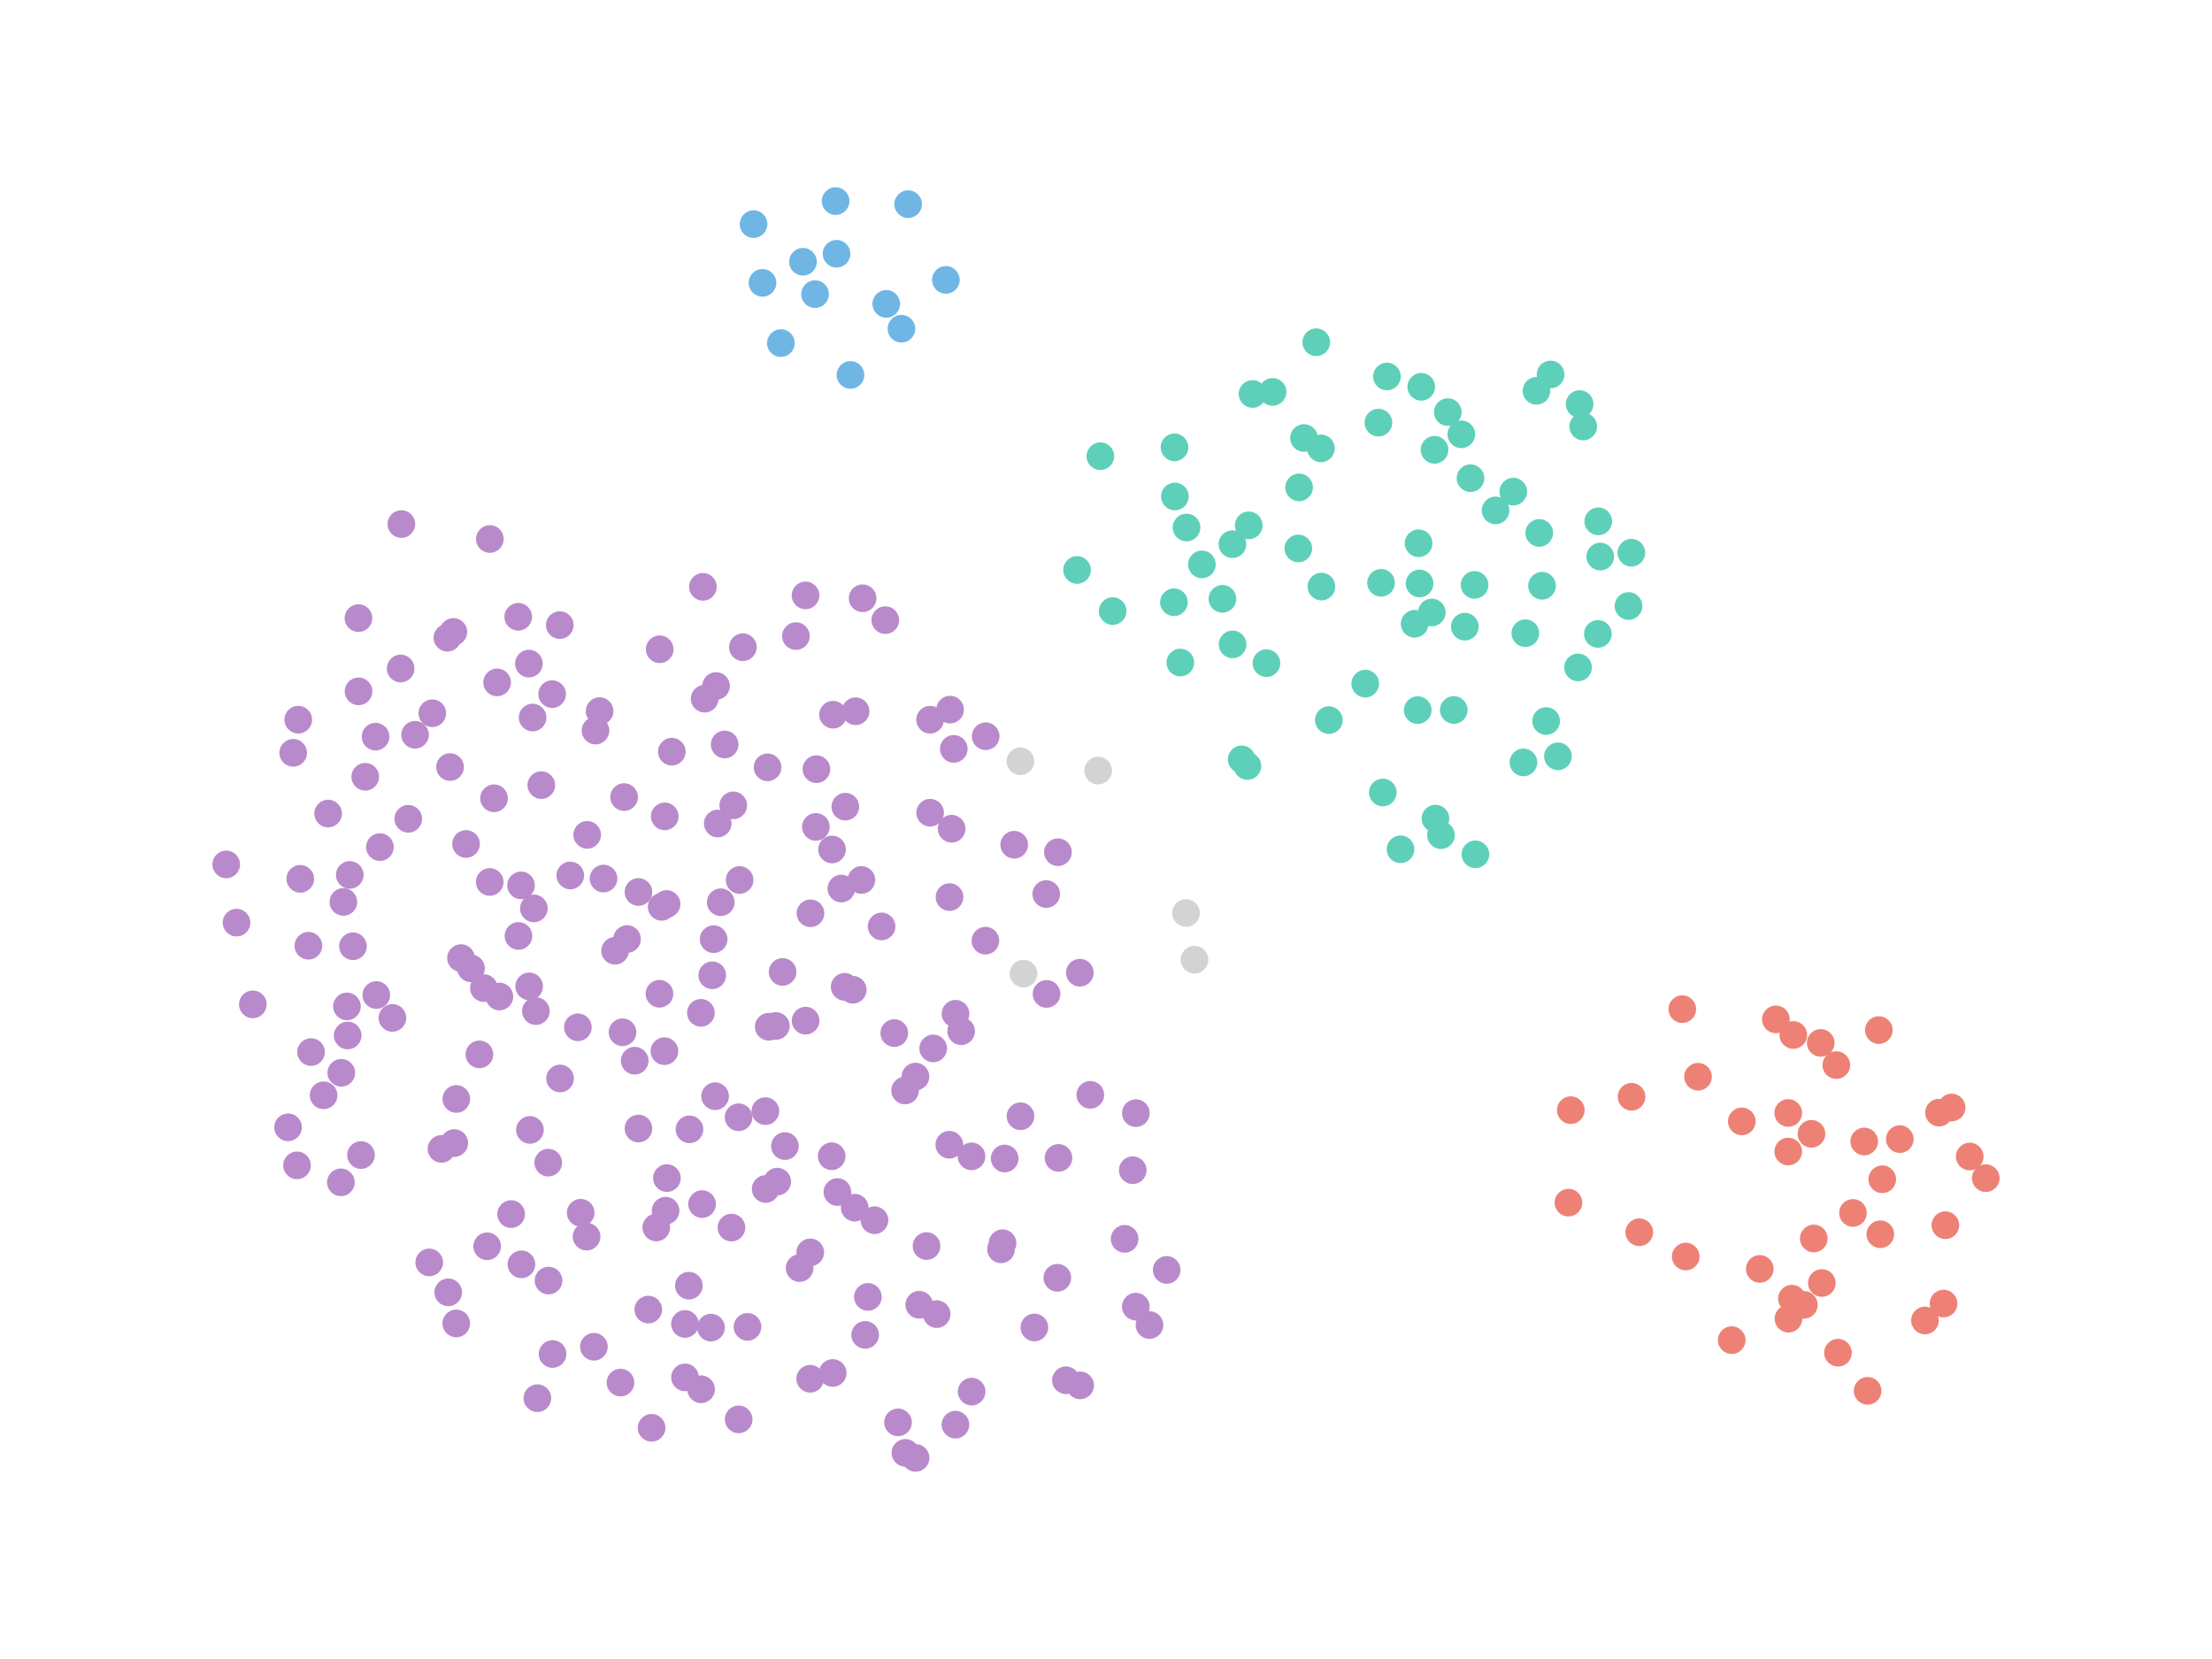 <?xml version="1.0" encoding="UTF-8" standalone="no"?><svg width="800" height="600" viewBox="0 0 800 600" preserveAspectRatio="xMidYMid meet" xmlns="http://www.w3.org/2000/svg">     <circle class="datapoint" data-cid="1712" cx="127.65" cy="342.227" r="5" fill="#b98acb" fill-opacity="1.0" stroke="none" stroke-width="0.5" style="mix-blend-mode: darken;"/>    <circle class="datapoint" data-cid="1703" cx="193.08" cy="328.537" r="5" fill="#b98acb" fill-opacity="1.0" stroke="none" stroke-width="0.5" style="mix-blend-mode: darken;"/>    <circle class="datapoint" data-cid="1708" cx="449.057" cy="274.633" r="5" fill="#5ed0b9" fill-opacity="1.0" stroke="none" stroke-width="0.5" style="mix-blend-mode: darken;"/>    <circle class="datapoint" data-cid="1710" cx="312.903" cy="482.776" r="5" fill="#b98acb" fill-opacity="1.0" stroke="none" stroke-width="0.5" style="mix-blend-mode: darken;"/>    <circle class="datapoint" data-cid="1721" cx="141.928" cy="368.142" r="5" fill="#b98acb" fill-opacity="1.0" stroke="none" stroke-width="0.5" style="mix-blend-mode: darken;"/>    <circle class="datapoint" data-cid="1723" cx="123.433" cy="387.992" r="5" fill="#b98acb" fill-opacity="1.0" stroke="none" stroke-width="0.5" style="mix-blend-mode: darken;"/>    <circle class="datapoint" data-cid="1714" cx="652.396" cy="471.914" r="5" fill="#ee8176" fill-opacity="1.0" stroke="none" stroke-width="0.5" style="mix-blend-mode: darken;"/>    <circle class="datapoint" data-cid="1699" cx="307.582" cy="135.599" r="5" fill="#70b6e5" fill-opacity="1.0" stroke="none" stroke-width="0.5" style="mix-blend-mode: darken;"/>    <circle class="datapoint" data-cid="1696" cx="222.442" cy="343.857" r="5" fill="#b98acb" fill-opacity="1.0" stroke="none" stroke-width="0.5" style="mix-blend-mode: darken;"/>    <circle class="datapoint" data-cid="1697" cx="240.416" cy="295.246" r="5" fill="#b98acb" fill-opacity="1.0" stroke="none" stroke-width="0.5" style="mix-blend-mode: darken;"/>    <circle class="datapoint" data-cid="1692" cx="390.539" cy="351.789" r="5" fill="#b98acb" fill-opacity="1.0" stroke="none" stroke-width="0.5" style="mix-blend-mode: darken;"/>    <circle class="datapoint" data-cid="1688" cx="282.417" cy="124.082" r="5" fill="#70b6e5" fill-opacity="1.0" stroke="none" stroke-width="0.5" style="mix-blend-mode: darken;"/>    <circle class="datapoint" data-cid="1690" cx="177.117" cy="318.978" r="5" fill="#b98acb" fill-opacity="1.0" stroke="none" stroke-width="0.5" style="mix-blend-mode: darken;"/>    <circle class="datapoint" data-cid="1683" cx="378.385" cy="323.336" r="5" fill="#b98acb" fill-opacity="1.0" stroke="none" stroke-width="0.5" style="mix-blend-mode: darken;"/>    <circle class="datapoint" data-cid="1674" cx="378.503" cy="359.465" r="5" fill="#b98acb" fill-opacity="1.0" stroke="none" stroke-width="0.5" style="mix-blend-mode: darken;"/>    <circle class="datapoint" data-cid="1670" cx="555.686" cy="141.345" r="5" fill="#5ed0b9" fill-opacity="1.0" stroke="none" stroke-width="0.5" style="mix-blend-mode: darken;"/>    <circle class="datapoint" data-cid="1649" cx="410.777" cy="472.564" r="5" fill="#b98acb" fill-opacity="1.0" stroke="none" stroke-width="0.5" style="mix-blend-mode: darken;"/>    <circle class="datapoint" data-cid="1658" cx="718.182" cy="426.094" r="5" fill="#ee8176" fill-opacity="1.0" stroke="none" stroke-width="0.5" style="mix-blend-mode: darken;"/>    <circle class="datapoint" data-cid="1654" cx="264.538" cy="443.978" r="5" fill="#b98acb" fill-opacity="1.0" stroke="none" stroke-width="0.5" style="mix-blend-mode: darken;"/>    <circle class="datapoint" data-cid="1672" cx="345.579" cy="366.638" r="5" fill="#b98acb" fill-opacity="1.0" stroke="none" stroke-width="0.5" style="mix-blend-mode: darken;"/>    <circle class="datapoint" data-cid="1648" cx="500.11" cy="286.612" r="5" fill="#5ed0b9" fill-opacity="1.0" stroke="none" stroke-width="0.5" style="mix-blend-mode: darken;"/>    <circle class="datapoint" data-cid="1641" cx="664.732" cy="489.229" r="5" fill="#ee8176" fill-opacity="1.0" stroke="none" stroke-width="0.5" style="mix-blend-mode: darken;"/>    <circle class="datapoint" data-cid="1645" cx="547.304" cy="177.801" r="5" fill="#5ed0b9" fill-opacity="1.0" stroke="none" stroke-width="0.5" style="mix-blend-mode: darken;"/>    <circle class="datapoint" data-cid="1614" cx="253.558" cy="502.45" r="5" fill="#b98acb" fill-opacity="1.0" stroke="none" stroke-width="0.5" style="mix-blend-mode: darken;"/>    <circle class="datapoint" data-cid="1616" cx="370.146" cy="352.12" r="5" fill="lightgray" fill-opacity="1.0" stroke="none" stroke-width="0.5" style="mix-blend-mode: darken;"/>    <circle class="datapoint" data-cid="1634" cx="304.29" cy="321.35" r="5" fill="#b98acb" fill-opacity="1.0" stroke="none" stroke-width="0.5" style="mix-blend-mode: darken;"/>    <circle class="datapoint" data-cid="1633" cx="343.406" cy="324.446" r="5" fill="#b98acb" fill-opacity="1.0" stroke="none" stroke-width="0.5" style="mix-blend-mode: darken;"/>    <circle class="datapoint" data-cid="1630" cx="687.086" cy="411.983" r="5" fill="#ee8176" fill-opacity="1.0" stroke="none" stroke-width="0.5" style="mix-blend-mode: darken;"/>    <circle class="datapoint" data-cid="1596" cx="696.188" cy="477.565" r="5" fill="#ee8176" fill-opacity="1.0" stroke="none" stroke-width="0.5" style="mix-blend-mode: darken;"/>    <circle class="datapoint" data-cid="1601" cx="123.288" cy="427.608" r="5" fill="#b98acb" fill-opacity="1.0" stroke="none" stroke-width="0.5" style="mix-blend-mode: darken;"/>    <circle class="datapoint" data-cid="1561" cx="163.966" cy="228.545" r="5" fill="#b98acb" fill-opacity="1.0" stroke="none" stroke-width="0.5" style="mix-blend-mode: darken;"/>    <circle class="datapoint" data-cid="1542" cx="568.1" cy="401.503" r="5" fill="#ee8176" fill-opacity="1.0" stroke="none" stroke-width="0.5" style="mix-blend-mode: darken;"/>    <circle class="datapoint" data-cid="1511" cx="214.793" cy="487.071" r="5" fill="#b98acb" fill-opacity="1.0" stroke="none" stroke-width="0.5" style="mix-blend-mode: darken;"/>    <circle class="datapoint" data-cid="1513" cx="344.954" cy="270.841" r="5" fill="#b98acb" fill-opacity="1.0" stroke="none" stroke-width="0.5" style="mix-blend-mode: darken;"/>    <circle class="datapoint" data-cid="1495" cx="424.912" cy="179.555" r="5" fill="#5ed0b9" fill-opacity="1.0" stroke="none" stroke-width="0.5" style="mix-blend-mode: darken;"/>    <circle class="datapoint" data-cid="1509" cx="428.936" cy="330.19" r="5" fill="lightgray" fill-opacity="1.0" stroke="none" stroke-width="0.5" style="mix-blend-mode: darken;"/>    <circle class="datapoint" data-cid="1505" cx="480.592" cy="260.437" r="5" fill="#5ed0b9" fill-opacity="1.0" stroke="none" stroke-width="0.5" style="mix-blend-mode: darken;"/>    <circle class="datapoint" data-cid="1512" cx="397.16" cy="278.692" r="5" fill="lightgray" fill-opacity="1.0" stroke="none" stroke-width="0.5" style="mix-blend-mode: darken;"/>    <circle class="datapoint" data-cid="1482" cx="132.088" cy="280.939" r="5" fill="#b98acb" fill-opacity="1.0" stroke="none" stroke-width="0.5" style="mix-blend-mode: darken;"/>    <circle class="datapoint" data-cid="1502" cx="342.095" cy="101.223" r="5" fill="#70b6e5" fill-opacity="1.0" stroke="none" stroke-width="0.5" style="mix-blend-mode: darken;"/>    <circle class="datapoint" data-cid="1563" cx="129.675" cy="250.035" r="5" fill="#b98acb" fill-opacity="1.0" stroke="none" stroke-width="0.5" style="mix-blend-mode: darken;"/>    <circle class="datapoint" data-cid="1560" cx="106.034" cy="272.275" r="5" fill="#b98acb" fill-opacity="1.0" stroke="none" stroke-width="0.5" style="mix-blend-mode: darken;"/>    <circle class="datapoint" data-cid="1554" cx="187.502" cy="338.503" r="5" fill="#b98acb" fill-opacity="1.0" stroke="none" stroke-width="0.5" style="mix-blend-mode: darken;"/>    <circle class="datapoint" data-cid="1544" cx="108.605" cy="317.842" r="5" fill="#b98acb" fill-opacity="1.0" stroke="none" stroke-width="0.5" style="mix-blend-mode: darken;"/>    <circle class="datapoint" data-cid="1475" cx="335.09" cy="450.656" r="5" fill="#b98acb" fill-opacity="1.0" stroke="none" stroke-width="0.5" style="mix-blend-mode: darken;"/>    <circle class="datapoint" data-cid="1627" cx="511.624" cy="225.596" r="5" fill="#5ed0b9" fill-opacity="1.0" stroke="none" stroke-width="0.5" style="mix-blend-mode: darken;"/>    <circle class="datapoint" data-cid="1639" cx="212.146" cy="447.236" r="5" fill="#b98acb" fill-opacity="1.0" stroke="none" stroke-width="0.5" style="mix-blend-mode: darken;"/>    <circle class="datapoint" data-cid="1592" cx="294.772" cy="106.379" r="5" fill="#70b6e5" fill-opacity="1.0" stroke="none" stroke-width="0.5" style="mix-blend-mode: darken;"/>    <circle class="datapoint" data-cid="1355" cx="275.766" cy="102.292" r="5" fill="#70b6e5" fill-opacity="1.0" stroke="none" stroke-width="0.5" style="mix-blend-mode: darken;"/>    <circle class="datapoint" data-cid="1444" cx="445.784" cy="233.054" r="5" fill="#5ed0b9" fill-opacity="1.0" stroke="none" stroke-width="0.5" style="mix-blend-mode: darken;"/>    <circle class="datapoint" data-cid="1375" cx="293.124" cy="330.301" r="5" fill="#b98acb" fill-opacity="1.0" stroke="none" stroke-width="0.5" style="mix-blend-mode: darken;"/>    <circle class="datapoint" data-cid="1356" cx="118.673" cy="294.23" r="5" fill="#b98acb" fill-opacity="1.0" stroke="none" stroke-width="0.5" style="mix-blend-mode: darken;"/>    <circle class="datapoint" data-cid="1436" cx="144.902" cy="241.771" r="5" fill="#b98acb" fill-opacity="1.0" stroke="none" stroke-width="0.5" style="mix-blend-mode: darken;"/>    <circle class="datapoint" data-cid="1351" cx="518.823" cy="162.68" r="5" fill="#5ed0b9" fill-opacity="1.0" stroke="none" stroke-width="0.5" style="mix-blend-mode: darken;"/>    <circle class="datapoint" data-cid="1373" cx="452.999" cy="142.481" r="5" fill="#5ed0b9" fill-opacity="1.0" stroke="none" stroke-width="0.5" style="mix-blend-mode: darken;"/>    <circle class="datapoint" data-cid="1352" cx="238.504" cy="359.409" r="5" fill="#b98acb" fill-opacity="1.0" stroke="none" stroke-width="0.5" style="mix-blend-mode: darken;"/>    <circle class="datapoint" data-cid="1415" cx="218.274" cy="317.746" r="5" fill="#b98acb" fill-opacity="1.0" stroke="none" stroke-width="0.5" style="mix-blend-mode: darken;"/>    <circle class="datapoint" data-cid="1392" cx="675.443" cy="503.022" r="5" fill="#ee8176" fill-opacity="1.0" stroke="none" stroke-width="0.5" style="mix-blend-mode: darken;"/>    <circle class="datapoint" data-cid="1395" cx="636.446" cy="458.917" r="5" fill="#ee8176" fill-opacity="1.0" stroke="none" stroke-width="0.5" style="mix-blend-mode: darken;"/>    <circle class="datapoint" data-cid="1400" cx="225.714" cy="288.276" r="5" fill="#b98acb" fill-opacity="1.0" stroke="none" stroke-width="0.5" style="mix-blend-mode: darken;"/>    <circle class="datapoint" data-cid="1481" cx="320.529" cy="109.899" r="5" fill="#70b6e5" fill-opacity="1.0" stroke="none" stroke-width="0.5" style="mix-blend-mode: darken;"/>    <circle class="datapoint" data-cid="1411" cx="283.038" cy="351.514" r="5" fill="#b98acb" fill-opacity="1.0" stroke="none" stroke-width="0.5" style="mix-blend-mode: darken;"/>    <circle class="datapoint" data-cid="1389" cx="240.718" cy="437.874" r="5" fill="#b98acb" fill-opacity="1.0" stroke="none" stroke-width="0.5" style="mix-blend-mode: darken;"/>    <circle class="datapoint" data-cid="1384" cx="648.584" cy="374.318" r="5" fill="#ee8176" fill-opacity="1.0" stroke="none" stroke-width="0.5" style="mix-blend-mode: darken;"/>    <circle class="datapoint" data-cid="1443" cx="290.405" cy="94.67" r="5" fill="#70b6e5" fill-opacity="1.0" stroke="none" stroke-width="0.5" style="mix-blend-mode: darken;"/>    <circle class="datapoint" data-cid="1346" cx="180.615" cy="360.403" r="5" fill="#b98acb" fill-opacity="1.0" stroke="none" stroke-width="0.5" style="mix-blend-mode: darken;"/>    <circle class="datapoint" data-cid="1364" cx="701.272" cy="402.403" r="5" fill="#ee8176" fill-opacity="1.0" stroke="none" stroke-width="0.5" style="mix-blend-mode: darken;"/>    <circle class="datapoint" data-cid="1404" cx="345.553" cy="515.245" r="5" fill="#b98acb" fill-opacity="1.0" stroke="none" stroke-width="0.5" style="mix-blend-mode: darken;"/>    <circle class="datapoint" data-cid="1371" cx="249.135" cy="464.983" r="5" fill="#b98acb" fill-opacity="1.0" stroke="none" stroke-width="0.5" style="mix-blend-mode: darken;"/>    <circle class="datapoint" data-cid="1267" cx="344.171" cy="299.724" r="5" fill="#b98acb" fill-opacity="1.0" stroke="none" stroke-width="0.5" style="mix-blend-mode: darken;"/>    <circle class="datapoint" data-cid="1257" cx="432.008" cy="347.095" r="5" fill="lightgray" fill-opacity="1.0" stroke="none" stroke-width="0.5" style="mix-blend-mode: darken;"/>    <circle class="datapoint" data-cid="1249" cx="262.08" cy="269.244" r="5" fill="#b98acb" fill-opacity="1.0" stroke="none" stroke-width="0.5" style="mix-blend-mode: darken;"/>    <circle class="datapoint" data-cid="1269" cx="156.351" cy="257.959" r="5" fill="#b98acb" fill-opacity="1.0" stroke="none" stroke-width="0.5" style="mix-blend-mode: darken;"/>    <circle class="datapoint" data-cid="1255" cx="343.337" cy="414.012" r="5" fill="#b98acb" fill-opacity="1.0" stroke="none" stroke-width="0.5" style="mix-blend-mode: darken;"/>    <circle class="datapoint" data-cid="1270" cx="557.704" cy="211.851" r="5" fill="#5ed0b9" fill-opacity="1.0" stroke="none" stroke-width="0.5" style="mix-blend-mode: darken;"/>    <circle class="datapoint" data-cid="923" cx="188.571" cy="457.264" r="5" fill="#b98acb" fill-opacity="1.0" stroke="none" stroke-width="0.5" style="mix-blend-mode: darken;"/>    <circle class="datapoint" data-cid="773" cx="313.887" cy="469.047" r="5" fill="#b98acb" fill-opacity="1.0" stroke="none" stroke-width="0.5" style="mix-blend-mode: darken;"/>    <circle class="datapoint" data-cid="978" cx="234.464" cy="473.625" r="5" fill="#b98acb" fill-opacity="1.0" stroke="none" stroke-width="0.5" style="mix-blend-mode: darken;"/>    <circle class="datapoint" data-cid="639" cx="257.593" cy="352.722" r="5" fill="#b98acb" fill-opacity="1.0" stroke="none" stroke-width="0.5" style="mix-blend-mode: darken;"/>    <circle class="datapoint" data-cid="580" cx="531.828" cy="172.942" r="5" fill="#5ed0b9" fill-opacity="1.0" stroke="none" stroke-width="0.5" style="mix-blend-mode: darken;"/>    <circle class="datapoint" data-cid="1184" cx="259.584" cy="297.836" r="5" fill="#b98acb" fill-opacity="1.0" stroke="none" stroke-width="0.5" style="mix-blend-mode: darken;"/>    <circle class="datapoint" data-cid="621" cx="402.419" cy="221.005" r="5" fill="#5ed0b9" fill-opacity="1.0" stroke="none" stroke-width="0.5" style="mix-blend-mode: darken;"/>    <circle class="datapoint" data-cid="431" cx="460.243" cy="141.743" r="5" fill="#5ed0b9" fill-opacity="1.0" stroke="none" stroke-width="0.5" style="mix-blend-mode: darken;"/>    <circle class="datapoint" data-cid="890" cx="168.549" cy="305.233" r="5" fill="#b98acb" fill-opacity="1.0" stroke="none" stroke-width="0.5" style="mix-blend-mode: darken;"/>    <circle class="datapoint" data-cid="974" cx="362.579" cy="449.623" r="5" fill="#b98acb" fill-opacity="1.0" stroke="none" stroke-width="0.5" style="mix-blend-mode: darken;"/>    <circle class="datapoint" data-cid="575" cx="209" cy="371.532" r="5" fill="#b98acb" fill-opacity="1.0" stroke="none" stroke-width="0.5" style="mix-blend-mode: darken;"/>    <circle class="datapoint" data-cid="590" cx="519.149" cy="296.055" r="5" fill="#5ed0b9" fill-opacity="1.0" stroke="none" stroke-width="0.5" style="mix-blend-mode: darken;"/>    <circle class="datapoint" data-cid="927" cx="366.801" cy="305.513" r="5" fill="#b98acb" fill-opacity="1.0" stroke="none" stroke-width="0.5" style="mix-blend-mode: darken;"/>    <circle class="datapoint" data-cid="441" cx="703.57" cy="443.112" r="5" fill="#ee8176" fill-opacity="1.0" stroke="none" stroke-width="0.5" style="mix-blend-mode: darken;"/>    <circle class="datapoint" data-cid="275" cx="327.331" cy="394.383" r="5" fill="#b98acb" fill-opacity="1.0" stroke="none" stroke-width="0.5" style="mix-blend-mode: darken;"/>    <circle class="datapoint" data-cid="1538" cx="567.254" cy="434.947" r="5" fill="#ee8176" fill-opacity="1.0" stroke="none" stroke-width="0.5" style="mix-blend-mode: darken;"/>    <circle class="datapoint" data-cid="958" cx="268.672" cy="234.071" r="5" fill="#b98acb" fill-opacity="1.0" stroke="none" stroke-width="0.5" style="mix-blend-mode: darken;"/>    <circle class="datapoint" data-cid="1517" cx="107.418" cy="421.469" r="5" fill="#b98acb" fill-opacity="1.0" stroke="none" stroke-width="0.5" style="mix-blend-mode: darken;"/>    <circle class="datapoint" data-cid="1477" cx="254.223" cy="212.242" r="5" fill="#b98acb" fill-opacity="1.0" stroke="none" stroke-width="0.5" style="mix-blend-mode: darken;"/>    <circle class="datapoint" data-cid="1459" cx="254.853" cy="252.688" r="5" fill="#b98acb" fill-opacity="1.0" stroke="none" stroke-width="0.5" style="mix-blend-mode: darken;"/>    <circle class="datapoint" data-cid="597" cx="276.813" cy="401.849" r="5" fill="#b98acb" fill-opacity="1.0" stroke="none" stroke-width="0.5" style="mix-blend-mode: darken;"/>    <circle class="datapoint" data-cid="368" cx="331.089" cy="389.363" r="5" fill="#b98acb" fill-opacity="1.0" stroke="none" stroke-width="0.5" style="mix-blend-mode: darken;"/>    <circle class="datapoint" data-cid="702" cx="679.507" cy="372.537" r="5" fill="#ee8176" fill-opacity="1.0" stroke="none" stroke-width="0.5" style="mix-blend-mode: darken;"/>    <circle class="datapoint" data-cid="288" cx="191.66" cy="408.652" r="5" fill="#b98acb" fill-opacity="1.0" stroke="none" stroke-width="0.5" style="mix-blend-mode: darken;"/>    <circle class="datapoint" data-cid="887" cx="241.194" cy="426.07" r="5" fill="#b98acb" fill-opacity="1.0" stroke="none" stroke-width="0.5" style="mix-blend-mode: darken;"/>    <circle class="datapoint" data-cid="272" cx="382.818" cy="418.778" r="5" fill="#b98acb" fill-opacity="1.0" stroke="none" stroke-width="0.5" style="mix-blend-mode: darken;"/>    <circle class="datapoint" data-cid="932" cx="265.198" cy="291.264" r="5" fill="#b98acb" fill-opacity="1.0" stroke="none" stroke-width="0.5" style="mix-blend-mode: darken;"/>    <circle class="datapoint" data-cid="1455" cx="81.818" cy="312.625" r="5" fill="#b98acb" fill-opacity="1.0" stroke="none" stroke-width="0.5" style="mix-blend-mode: darken;"/>    <circle class="datapoint" data-cid="1458" cx="523.61" cy="149.041" r="5" fill="#5ed0b9" fill-opacity="1.0" stroke="none" stroke-width="0.5" style="mix-blend-mode: darken;"/>    <circle class="datapoint" data-cid="706" cx="267.144" cy="513.337" r="5" fill="#b98acb" fill-opacity="1.0" stroke="none" stroke-width="0.5" style="mix-blend-mode: darken;"/>    <circle class="datapoint" data-cid="604" cx="477.909" cy="212.139" r="5" fill="#5ed0b9" fill-opacity="1.0" stroke="none" stroke-width="0.5" style="mix-blend-mode: darken;"/>    <circle class="datapoint" data-cid="704" cx="646.736" cy="402.524" r="5" fill="#ee8176" fill-opacity="1.0" stroke="none" stroke-width="0.5" style="mix-blend-mode: darken;"/>    <circle class="datapoint" data-cid="1435" cx="161.804" cy="230.643" r="5" fill="#b98acb" fill-opacity="1.0" stroke="none" stroke-width="0.5" style="mix-blend-mode: darken;"/>    <circle class="datapoint" data-cid="1358" cx="173.384" cy="381.331" r="5" fill="#b98acb" fill-opacity="1.0" stroke="none" stroke-width="0.5" style="mix-blend-mode: darken;"/>    <circle class="datapoint" data-cid="1069" cx="176.183" cy="450.739" r="5" fill="#b98acb" fill-opacity="1.0" stroke="none" stroke-width="0.5" style="mix-blend-mode: darken;"/>    <circle class="datapoint" data-cid="825" cx="210.007" cy="438.61" r="5" fill="#b98acb" fill-opacity="1.0" stroke="none" stroke-width="0.5" style="mix-blend-mode: darken;"/>    <circle class="datapoint" data-cid="543" cx="614.118" cy="389.427" r="5" fill="#ee8176" fill-opacity="1.0" stroke="none" stroke-width="0.5" style="mix-blend-mode: darken;"/>    <circle class="datapoint" data-cid="1193" cx="130.564" cy="417.739" r="5" fill="#b98acb" fill-opacity="1.0" stroke="none" stroke-width="0.5" style="mix-blend-mode: darken;"/>    <circle class="datapoint" data-cid="1015" cx="193.804" cy="365.679" r="5" fill="#b98acb" fill-opacity="1.0" stroke="none" stroke-width="0.5" style="mix-blend-mode: darken;"/>    <circle class="datapoint" data-cid="819" cx="626.303" cy="484.672" r="5" fill="#ee8176" fill-opacity="1.0" stroke="none" stroke-width="0.5" style="mix-blend-mode: darken;"/>    <circle class="datapoint" data-cid="752" cx="646.82" cy="476.918" r="5" fill="#ee8176" fill-opacity="1.0" stroke="none" stroke-width="0.5" style="mix-blend-mode: darken;"/>    <circle class="datapoint" data-cid="975" cx="338.755" cy="475.265" r="5" fill="#b98acb" fill-opacity="1.0" stroke="none" stroke-width="0.5" style="mix-blend-mode: darken;"/>    <circle class="datapoint" data-cid="937" cx="192.629" cy="259.512" r="5" fill="#b98acb" fill-opacity="1.0" stroke="none" stroke-width="0.5" style="mix-blend-mode: darken;"/>    <circle class="datapoint" data-cid="829" cx="258.62" cy="396.457" r="5" fill="#b98acb" fill-opacity="1.0" stroke="none" stroke-width="0.5" style="mix-blend-mode: darken;"/>    <circle class="datapoint" data-cid="813" cx="560.78" cy="135.435" r="5" fill="#5ed0b9" fill-opacity="1.0" stroke="none" stroke-width="0.5" style="mix-blend-mode: darken;"/>    <circle class="datapoint" data-cid="276" cx="165.038" cy="397.452" r="5" fill="#b98acb" fill-opacity="1.0" stroke="none" stroke-width="0.5" style="mix-blend-mode: darken;"/>    <circle class="datapoint" data-cid="766" cx="712.377" cy="418.278" r="5" fill="#ee8176" fill-opacity="1.0" stroke="none" stroke-width="0.5" style="mix-blend-mode: darken;"/>    <circle class="datapoint" data-cid="996" cx="471.616" cy="158.407" r="5" fill="#5ed0b9" fill-opacity="1.0" stroke="none" stroke-width="0.5" style="mix-blend-mode: darken;"/>    <circle class="datapoint" data-cid="780" cx="642.276" cy="368.671" r="5" fill="#ee8176" fill-opacity="1.0" stroke="none" stroke-width="0.5" style="mix-blend-mode: darken;"/>    <circle class="datapoint" data-cid="574" cx="336.375" cy="260.297" r="5" fill="#b98acb" fill-opacity="1.0" stroke="none" stroke-width="0.5" style="mix-blend-mode: darken;"/>    <circle class="datapoint" data-cid="733" cx="302.858" cy="431.119" r="5" fill="#b98acb" fill-opacity="1.0" stroke="none" stroke-width="0.5" style="mix-blend-mode: darken;"/>    <circle class="datapoint" data-cid="669" cx="283.878" cy="414.494" r="5" fill="#b98acb" fill-opacity="1.0" stroke="none" stroke-width="0.5" style="mix-blend-mode: darken;"/>    <circle class="datapoint" data-cid="541" cx="382.397" cy="462.128" r="5" fill="#b98acb" fill-opacity="1.0" stroke="none" stroke-width="0.5" style="mix-blend-mode: darken;"/>    <circle class="datapoint" data-cid="270" cx="258.099" cy="339.665" r="5" fill="#b98acb" fill-opacity="1.0" stroke="none" stroke-width="0.5" style="mix-blend-mode: darken;"/>    <circle class="datapoint" data-cid="378" cx="242.971" cy="271.857" r="5" fill="#b98acb" fill-opacity="1.0" stroke="none" stroke-width="0.5" style="mix-blend-mode: darken;"/>    <circle class="datapoint" data-cid="610" cx="469.83" cy="176.271" r="5" fill="#5ed0b9" fill-opacity="1.0" stroke="none" stroke-width="0.5" style="mix-blend-mode: darken;"/>    <circle class="datapoint" data-cid="631" cx="551.663" cy="228.999" r="5" fill="#5ed0b9" fill-opacity="1.0" stroke="none" stroke-width="0.5" style="mix-blend-mode: darken;"/>    <circle class="datapoint" data-cid="1239" cx="421.949" cy="459.287" r="5" fill="#b98acb" fill-opacity="1.0" stroke="none" stroke-width="0.5" style="mix-blend-mode: darken;"/>    <circle class="datapoint" data-cid="1271" cx="320.184" cy="224.28" r="5" fill="#b98acb" fill-opacity="1.0" stroke="none" stroke-width="0.5" style="mix-blend-mode: darken;"/>    <circle class="datapoint" data-cid="1253" cx="424.776" cy="161.791" r="5" fill="#5ed0b9" fill-opacity="1.0" stroke="none" stroke-width="0.5" style="mix-blend-mode: darken;"/>    <circle class="datapoint" data-cid="1198" cx="533.304" cy="211.531" r="5" fill="#5ed0b9" fill-opacity="1.0" stroke="none" stroke-width="0.5" style="mix-blend-mode: darken;"/>    <circle class="datapoint" data-cid="806" cx="309.429" cy="257.236" r="5" fill="#b98acb" fill-opacity="1.0" stroke="none" stroke-width="0.5" style="mix-blend-mode: darken;"/>    <circle class="datapoint" data-cid="822" cx="277.592" cy="277.52" r="5" fill="#b98acb" fill-opacity="1.0" stroke="none" stroke-width="0.5" style="mix-blend-mode: darken;"/>    <circle class="datapoint" data-cid="1097" cx="225.148" cy="373.33" r="5" fill="#b98acb" fill-opacity="1.0" stroke="none" stroke-width="0.5" style="mix-blend-mode: darken;"/>    <circle class="datapoint" data-cid="805" cx="528.511" cy="157.064" r="5" fill="#5ed0b9" fill-opacity="1.0" stroke="none" stroke-width="0.5" style="mix-blend-mode: darken;"/>    <circle class="datapoint" data-cid="1000" cx="332.452" cy="471.894" r="5" fill="#b98acb" fill-opacity="1.0" stroke="none" stroke-width="0.5" style="mix-blend-mode: darken;"/>    <circle class="datapoint" data-cid="1228" cx="458.017" cy="239.839" r="5" fill="#5ed0b9" fill-opacity="1.0" stroke="none" stroke-width="0.5" style="mix-blend-mode: darken;"/>    <circle class="datapoint" data-cid="951" cx="409.677" cy="423.22" r="5" fill="#b98acb" fill-opacity="1.0" stroke="none" stroke-width="0.5" style="mix-blend-mode: darken;"/>    <circle class="datapoint" data-cid="324" cx="162.105" cy="467.389" r="5" fill="#b98acb" fill-opacity="1.0" stroke="none" stroke-width="0.5" style="mix-blend-mode: darken;"/>    <circle class="datapoint" data-cid="924" cx="309.106" cy="436.774" r="5" fill="#b98acb" fill-opacity="1.0" stroke="none" stroke-width="0.5" style="mix-blend-mode: darken;"/>    <circle class="datapoint" data-cid="458" cx="212.361" cy="301.942" r="5" fill="#b98acb" fill-opacity="1.0" stroke="none" stroke-width="0.5" style="mix-blend-mode: darken;"/>    <circle class="datapoint" data-cid="947" cx="85.541" cy="333.683" r="5" fill="#b98acb" fill-opacity="1.0" stroke="none" stroke-width="0.5" style="mix-blend-mode: darken;"/>    <circle class="datapoint" data-cid="756" cx="311.98" cy="216.369" r="5" fill="#b98acb" fill-opacity="1.0" stroke="none" stroke-width="0.5" style="mix-blend-mode: darken;"/>    <circle class="datapoint" data-cid="1074" cx="287.857" cy="230.055" r="5" fill="#b98acb" fill-opacity="1.0" stroke="none" stroke-width="0.5" style="mix-blend-mode: darken;"/>    <circle class="datapoint" data-cid="576" cx="229.554" cy="383.615" r="5" fill="#b98acb" fill-opacity="1.0" stroke="none" stroke-width="0.5" style="mix-blend-mode: darken;"/>    <circle class="datapoint" data-cid="994" cx="104.184" cy="407.714" r="5" fill="#b98acb" fill-opacity="1.0" stroke="none" stroke-width="0.5" style="mix-blend-mode: darken;"/>    <circle class="datapoint" data-cid="1029" cx="550.97" cy="275.734" r="5" fill="#5ed0b9" fill-opacity="1.0" stroke="none" stroke-width="0.5" style="mix-blend-mode: darken;"/>    <circle class="datapoint" data-cid="554" cx="188.441" cy="320.207" r="5" fill="#b98acb" fill-opacity="1.0" stroke="none" stroke-width="0.5" style="mix-blend-mode: darken;"/>    <circle class="datapoint" data-cid="778" cx="164.279" cy="413.406" r="5" fill="#b98acb" fill-opacity="1.0" stroke="none" stroke-width="0.5" style="mix-blend-mode: darken;"/>    <circle class="datapoint" data-cid="1057" cx="111.538" cy="342.046" r="5" fill="#b98acb" fill-opacity="1.0" stroke="none" stroke-width="0.5" style="mix-blend-mode: darken;"/>    <circle class="datapoint" data-cid="755" cx="343.604" cy="256.644" r="5" fill="#b98acb" fill-opacity="1.0" stroke="none" stroke-width="0.5" style="mix-blend-mode: darken;"/>    <circle class="datapoint" data-cid="1009" cx="337.504" cy="379.177" r="5" fill="#b98acb" fill-opacity="1.0" stroke="none" stroke-width="0.5" style="mix-blend-mode: darken;"/>    <circle class="datapoint" data-cid="684" cx="592.867" cy="445.654" r="5" fill="#ee8176" fill-opacity="1.0" stroke="none" stroke-width="0.5" style="mix-blend-mode: darken;"/>    <circle class="datapoint" data-cid="556" cx="202.551" cy="390.044" r="5" fill="#b98acb" fill-opacity="1.0" stroke="none" stroke-width="0.5" style="mix-blend-mode: darken;"/>    <circle class="datapoint" data-cid="357" cx="117.034" cy="396.134" r="5" fill="#b98acb" fill-opacity="1.0" stroke="none" stroke-width="0.5" style="mix-blend-mode: darken;"/>    <circle class="datapoint" data-cid="670" cx="199.693" cy="251.048" r="5" fill="#b98acb" fill-opacity="1.0" stroke="none" stroke-width="0.5" style="mix-blend-mode: darken;"/>    <circle class="datapoint" data-cid="505" cx="655.983" cy="447.922" r="5" fill="#ee8176" fill-opacity="1.0" stroke="none" stroke-width="0.5" style="mix-blend-mode: darken;"/>    <circle class="datapoint" data-cid="662" cx="253.494" cy="366.302" r="5" fill="#b98acb" fill-opacity="1.0" stroke="none" stroke-width="0.5" style="mix-blend-mode: darken;"/>    <circle class="datapoint" data-cid="1014" cx="493.759" cy="247.24" r="5" fill="#5ed0b9" fill-opacity="1.0" stroke="none" stroke-width="0.5" style="mix-blend-mode: darken;"/>    <circle class="datapoint" data-cid="1167" cx="445.723" cy="196.811" r="5" fill="#5ed0b9" fill-opacity="1.0" stroke="none" stroke-width="0.5" style="mix-blend-mode: darken;"/>    <circle class="datapoint" data-cid="858" cx="194.351" cy="505.676" r="5" fill="#b98acb" fill-opacity="1.0" stroke="none" stroke-width="0.5" style="mix-blend-mode: darken;"/>    <circle class="datapoint" data-cid="589" cx="165.015" cy="478.638" r="5" fill="#b98acb" fill-opacity="1.0" stroke="none" stroke-width="0.5" style="mix-blend-mode: darken;"/>    <circle class="datapoint" data-cid="267" cx="267.115" cy="404.071" r="5" fill="#b98acb" fill-opacity="1.0" stroke="none" stroke-width="0.5" style="mix-blend-mode: darken;"/>    <circle class="datapoint" data-cid="289" cx="241.085" cy="326.953" r="5" fill="#b98acb" fill-opacity="1.0" stroke="none" stroke-width="0.5" style="mix-blend-mode: darken;"/>    <circle class="datapoint" data-cid="966" cx="305.475" cy="356.905" r="5" fill="#b98acb" fill-opacity="1.0" stroke="none" stroke-width="0.5" style="mix-blend-mode: darken;"/>    <circle class="datapoint" data-cid="692" cx="175.014" cy="357.36" r="5" fill="#b98acb" fill-opacity="1.0" stroke="none" stroke-width="0.5" style="mix-blend-mode: darken;"/>    <circle class="datapoint" data-cid="660" cx="239.295" cy="327.967" r="5" fill="#b98acb" fill-opacity="1.0" stroke="none" stroke-width="0.5" style="mix-blend-mode: darken;"/>    <circle class="datapoint" data-cid="1174" cx="385.506" cy="499.195" r="5" fill="#b98acb" fill-opacity="1.0" stroke="none" stroke-width="0.5" style="mix-blend-mode: darken;"/>    <circle class="datapoint" data-cid="445" cx="187.426" cy="223.079" r="5" fill="#b98acb" fill-opacity="1.0" stroke="none" stroke-width="0.5" style="mix-blend-mode: darken;"/>    <circle class="datapoint" data-cid="901" cx="135.825" cy="266.419" r="5" fill="#b98acb" fill-opacity="1.0" stroke="none" stroke-width="0.5" style="mix-blend-mode: darken;"/>    <circle class="datapoint" data-cid="278" cx="249.36" cy="408.442" r="5" fill="#b98acb" fill-opacity="1.0" stroke="none" stroke-width="0.5" style="mix-blend-mode: darken;"/>    <circle class="datapoint" data-cid="539" cx="525.777" cy="256.772" r="5" fill="#5ed0b9" fill-opacity="1.0" stroke="none" stroke-width="0.5" style="mix-blend-mode: darken;"/>    <circle class="datapoint" data-cid="940" cx="469.557" cy="198.363" r="5" fill="#5ed0b9" fill-opacity="1.0" stroke="none" stroke-width="0.5" style="mix-blend-mode: darken;"/>    <circle class="datapoint" data-cid="344" cx="533.601" cy="308.973" r="5" fill="#5ed0b9" fill-opacity="1.0" stroke="none" stroke-width="0.5" style="mix-blend-mode: darken;"/>    <circle class="datapoint" data-cid="678" cx="356.388" cy="340.211" r="5" fill="#b98acb" fill-opacity="1.0" stroke="none" stroke-width="0.5" style="mix-blend-mode: darken;"/>    <circle class="datapoint" data-cid="329" cx="578.029" cy="188.554" r="5" fill="#5ed0b9" fill-opacity="1.0" stroke="none" stroke-width="0.5" style="mix-blend-mode: darken;"/>    <circle class="datapoint" data-cid="301" cx="390.657" cy="501.038" r="5" fill="#b98acb" fill-opacity="1.0" stroke="none" stroke-width="0.5" style="mix-blend-mode: darken;"/>    <circle class="datapoint" data-cid="860" cx="281.098" cy="427.35" r="5" fill="#b98acb" fill-opacity="1.0" stroke="none" stroke-width="0.5" style="mix-blend-mode: darken;"/>    <circle class="datapoint" data-cid="438" cx="529.777" cy="226.646" r="5" fill="#5ed0b9" fill-opacity="1.0" stroke="none" stroke-width="0.5" style="mix-blend-mode: darken;"/>    <circle class="datapoint" data-cid="907" cx="129.638" cy="223.552" r="5" fill="#b98acb" fill-opacity="1.0" stroke="none" stroke-width="0.5" style="mix-blend-mode: darken;"/>    <circle class="datapoint" data-cid="1161" cx="646.737" cy="416.464" r="5" fill="#ee8176" fill-opacity="1.0" stroke="none" stroke-width="0.5" style="mix-blend-mode: darken;"/>    <circle class="datapoint" data-cid="653" cx="179.788" cy="246.806" r="5" fill="#b98acb" fill-opacity="1.0" stroke="none" stroke-width="0.5" style="mix-blend-mode: darken;"/>    <circle class="datapoint" data-cid="1040" cx="150.114" cy="265.742" r="5" fill="#b98acb" fill-opacity="1.0" stroke="none" stroke-width="0.5" style="mix-blend-mode: darken;"/>    <circle class="datapoint" data-cid="809" cx="170.347" cy="350.215" r="5" fill="#b98acb" fill-opacity="1.0" stroke="none" stroke-width="0.5" style="mix-blend-mode: darken;"/>    <circle class="datapoint" data-cid="552" cx="202.452" cy="226.078" r="5" fill="#b98acb" fill-opacity="1.0" stroke="none" stroke-width="0.5" style="mix-blend-mode: darken;"/>    <circle class="datapoint" data-cid="875" cx="91.438" cy="363.24" r="5" fill="#b98acb" fill-opacity="1.0" stroke="none" stroke-width="0.5" style="mix-blend-mode: darken;"/>    <circle class="datapoint" data-cid="299" cx="191.281" cy="240.004" r="5" fill="#b98acb" fill-opacity="1.0" stroke="none" stroke-width="0.5" style="mix-blend-mode: darken;"/>    <circle class="datapoint" data-cid="607" cx="517.823" cy="221.512" r="5" fill="#5ed0b9" fill-opacity="1.0" stroke="none" stroke-width="0.5" style="mix-blend-mode: darken;"/>    <circle class="datapoint" data-cid="781" cx="410.802" cy="402.574" r="5" fill="#b98acb" fill-opacity="1.0" stroke="none" stroke-width="0.5" style="mix-blend-mode: darken;"/>    <circle class="datapoint" data-cid="414" cx="648.073" cy="469.68" r="5" fill="#ee8176" fill-opacity="1.0" stroke="none" stroke-width="0.5" style="mix-blend-mode: darken;"/>    <circle class="datapoint" data-cid="550" cx="198.279" cy="420.489" r="5" fill="#b98acb" fill-opacity="1.0" stroke="none" stroke-width="0.5" style="mix-blend-mode: darken;"/>    <circle class="datapoint" data-cid="1143" cx="159.668" cy="415.514" r="5" fill="#b98acb" fill-opacity="1.0" stroke="none" stroke-width="0.5" style="mix-blend-mode: darken;"/>    <circle class="datapoint" data-cid="697" cx="351.362" cy="418.214" r="5" fill="#b98acb" fill-opacity="1.0" stroke="none" stroke-width="0.5" style="mix-blend-mode: darken;"/>    <circle class="datapoint" data-cid="372" cx="680.747" cy="426.498" r="5" fill="#ee8176" fill-opacity="1.0" stroke="none" stroke-width="0.5" style="mix-blend-mode: darken;"/>    <circle class="datapoint" data-cid="668" cx="705.833" cy="400.549" r="5" fill="#ee8176" fill-opacity="1.0" stroke="none" stroke-width="0.5" style="mix-blend-mode: darken;"/>    <circle class="datapoint" data-cid="1177" cx="674.223" cy="412.836" r="5" fill="#ee8176" fill-opacity="1.0" stroke="none" stroke-width="0.5" style="mix-blend-mode: darken;"/>    <circle class="datapoint" data-cid="436" cx="397.96" cy="164.986" r="5" fill="#5ed0b9" fill-opacity="1.0" stroke="none" stroke-width="0.5" style="mix-blend-mode: darken;"/>    <circle class="datapoint" data-cid="354" cx="658.895" cy="464.016" r="5" fill="#ee8176" fill-opacity="1.0" stroke="none" stroke-width="0.5" style="mix-blend-mode: darken;"/>    <circle class="datapoint" data-cid="286" cx="588.982" cy="219.175" r="5" fill="#5ed0b9" fill-opacity="1.0" stroke="none" stroke-width="0.5" style="mix-blend-mode: darken;"/>    <circle class="datapoint" data-cid="646" cx="499.473" cy="210.784" r="5" fill="#5ed0b9" fill-opacity="1.0" stroke="none" stroke-width="0.5" style="mix-blend-mode: darken;"/>    <circle class="datapoint" data-cid="298" cx="577.893" cy="229.264" r="5" fill="#5ed0b9" fill-opacity="1.0" stroke="none" stroke-width="0.5" style="mix-blend-mode: darken;"/>    <circle class="datapoint" data-cid="479" cx="300.915" cy="307.224" r="5" fill="#b98acb" fill-opacity="1.0" stroke="none" stroke-width="0.5" style="mix-blend-mode: darken;"/>    <circle class="datapoint" data-cid="269" cx="289.18" cy="458.609" r="5" fill="#b98acb" fill-opacity="1.0" stroke="none" stroke-width="0.5" style="mix-blend-mode: darken;"/>    <circle class="datapoint" data-cid="383" cx="351.403" cy="503.294" r="5" fill="#b98acb" fill-opacity="1.0" stroke="none" stroke-width="0.5" style="mix-blend-mode: darken;"/>    <circle class="datapoint" data-cid="566" cx="237.354" cy="443.934" r="5" fill="#b98acb" fill-opacity="1.0" stroke="none" stroke-width="0.5" style="mix-blend-mode: darken;"/>    <circle class="datapoint" data-cid="606" cx="136.099" cy="359.866" r="5" fill="#b98acb" fill-opacity="1.0" stroke="none" stroke-width="0.5" style="mix-blend-mode: darken;"/>    <circle class="datapoint" data-cid="1063" cx="145.16" cy="189.528" r="5" fill="#b98acb" fill-opacity="1.0" stroke="none" stroke-width="0.5" style="mix-blend-mode: darken;"/>    <circle class="datapoint" data-cid="1146" cx="702.913" cy="471.451" r="5" fill="#ee8176" fill-opacity="1.0" stroke="none" stroke-width="0.5" style="mix-blend-mode: darken;"/>    <circle class="datapoint" data-cid="960" cx="267.491" cy="318.259" r="5" fill="#b98acb" fill-opacity="1.0" stroke="none" stroke-width="0.5" style="mix-blend-mode: darken;"/>    <circle class="datapoint" data-cid="685" cx="238.591" cy="234.818" r="5" fill="#b98acb" fill-opacity="1.0" stroke="none" stroke-width="0.5" style="mix-blend-mode: darken;"/>    <circle class="datapoint" data-cid="741" cx="253.91" cy="435.481" r="5" fill="#b98acb" fill-opacity="1.0" stroke="none" stroke-width="0.5" style="mix-blend-mode: darken;"/>    <circle class="datapoint" data-cid="716" cx="476.05" cy="123.782" r="5" fill="#5ed0b9" fill-opacity="1.0" stroke="none" stroke-width="0.5" style="mix-blend-mode: darken;"/>    <circle class="datapoint" data-cid="1205" cx="382.615" cy="308.211" r="5" fill="#b98acb" fill-opacity="1.0" stroke="none" stroke-width="0.5" style="mix-blend-mode: darken;"/>    <circle class="datapoint" data-cid="577" cx="369.079" cy="403.701" r="5" fill="#b98acb" fill-opacity="1.0" stroke="none" stroke-width="0.5" style="mix-blend-mode: darken;"/>    <circle class="datapoint" data-cid="682" cx="540.897" cy="184.598" r="5" fill="#5ed0b9" fill-opacity="1.0" stroke="none" stroke-width="0.5" style="mix-blend-mode: darken;"/>    <circle class="datapoint" data-cid="1094" cx="301.164" cy="496.556" r="5" fill="#b98acb" fill-opacity="1.0" stroke="none" stroke-width="0.5" style="mix-blend-mode: darken;"/>    <circle class="datapoint" data-cid="867" cx="424.57" cy="217.802" r="5" fill="#5ed0b9" fill-opacity="1.0" stroke="none" stroke-width="0.5" style="mix-blend-mode: darken;"/>    <circle class="datapoint" data-cid="863" cx="224.408" cy="500.033" r="5" fill="#b98acb" fill-opacity="1.0" stroke="none" stroke-width="0.5" style="mix-blend-mode: darken;"/>    <circle class="datapoint" data-cid="991" cx="276.911" cy="430.017" r="5" fill="#b98acb" fill-opacity="1.0" stroke="none" stroke-width="0.5" style="mix-blend-mode: darken;"/>    <circle class="datapoint" data-cid="290" cx="191.382" cy="356.739" r="5" fill="#b98acb" fill-opacity="1.0" stroke="none" stroke-width="0.5" style="mix-blend-mode: darken;"/>    <circle class="datapoint" data-cid="777" cx="570.721" cy="241.385" r="5" fill="#5ed0b9" fill-opacity="1.0" stroke="none" stroke-width="0.5" style="mix-blend-mode: darken;"/>    <circle class="datapoint" data-cid="428" cx="363.358" cy="418.986" r="5" fill="#b98acb" fill-opacity="1.0" stroke="none" stroke-width="0.5" style="mix-blend-mode: darken;"/>    <circle class="datapoint" data-cid="282" cx="302.208" cy="72.727" r="5" fill="#70b6e5" fill-opacity="1.0" stroke="none" stroke-width="0.5" style="mix-blend-mode: darken;"/>    <circle class="datapoint" data-cid="425" cx="260.665" cy="326.31" r="5" fill="#b98acb" fill-opacity="1.0" stroke="none" stroke-width="0.5" style="mix-blend-mode: darken;"/>    <circle class="datapoint" data-cid="990" cx="184.852" cy="439.092" r="5" fill="#b98acb" fill-opacity="1.0" stroke="none" stroke-width="0.5" style="mix-blend-mode: darken;"/>    <circle class="datapoint" data-cid="760" cx="609.666" cy="454.445" r="5" fill="#ee8176" fill-opacity="1.0" stroke="none" stroke-width="0.5" style="mix-blend-mode: darken;"/>    <circle class="datapoint" data-cid="745" cx="415.726" cy="479.223" r="5" fill="#b98acb" fill-opacity="1.0" stroke="none" stroke-width="0.5" style="mix-blend-mode: darken;"/>    <circle class="datapoint" data-cid="1051" cx="177.158" cy="194.929" r="5" fill="#b98acb" fill-opacity="1.0" stroke="none" stroke-width="0.5" style="mix-blend-mode: darken;"/>    <circle class="datapoint" data-cid="1168" cx="305.726" cy="291.741" r="5" fill="#b98acb" fill-opacity="1.0" stroke="none" stroke-width="0.5" style="mix-blend-mode: darken;"/>    <circle class="datapoint" data-cid="812" cx="293.011" cy="498.647" r="5" fill="#b98acb" fill-opacity="1.0" stroke="none" stroke-width="0.5" style="mix-blend-mode: darken;"/>    <circle class="datapoint" data-cid="652" cx="318.84" cy="335.056" r="5" fill="#b98acb" fill-opacity="1.0" stroke="none" stroke-width="0.5" style="mix-blend-mode: darken;"/>    <circle class="datapoint" data-cid="986" cx="559.178" cy="260.777" r="5" fill="#5ed0b9" fill-opacity="1.0" stroke="none" stroke-width="0.5" style="mix-blend-mode: darken;"/>    <circle class="datapoint" data-cid="609" cx="124.185" cy="326.192" r="5" fill="#b98acb" fill-opacity="1.0" stroke="none" stroke-width="0.5" style="mix-blend-mode: darken;"/>    <circle class="datapoint" data-cid="1061" cx="215.373" cy="264.223" r="5" fill="#b98acb" fill-opacity="1.0" stroke="none" stroke-width="0.5" style="mix-blend-mode: darken;"/>    <circle class="datapoint" data-cid="1008" cx="394.321" cy="395.958" r="5" fill="#b98acb" fill-opacity="1.0" stroke="none" stroke-width="0.5" style="mix-blend-mode: darken;"/>    <circle class="datapoint" data-cid="672" cx="302.548" cy="91.785" r="5" fill="#70b6e5" fill-opacity="1.0" stroke="none" stroke-width="0.5" style="mix-blend-mode: darken;"/>    <circle class="datapoint" data-cid="707" cx="247.721" cy="478.817" r="5" fill="#b98acb" fill-opacity="1.0" stroke="none" stroke-width="0.5" style="mix-blend-mode: darken;"/>    <circle class="datapoint" data-cid="698" cx="590.075" cy="396.668" r="5" fill="#ee8176" fill-opacity="1.0" stroke="none" stroke-width="0.5" style="mix-blend-mode: darken;"/>    <circle class="datapoint" data-cid="925" cx="331.125" cy="527.273" r="5" fill="#b98acb" fill-opacity="1.0" stroke="none" stroke-width="0.5" style="mix-blend-mode: darken;"/>    <circle class="datapoint" data-cid="591" cx="514.013" cy="139.895" r="5" fill="#5ed0b9" fill-opacity="1.0" stroke="none" stroke-width="0.5" style="mix-blend-mode: darken;"/>    <circle class="datapoint" data-cid="421" cx="270.349" cy="479.881" r="5" fill="#b98acb" fill-opacity="1.0" stroke="none" stroke-width="0.5" style="mix-blend-mode: darken;"/>    <circle class="datapoint" data-cid="564" cx="257.14" cy="480.149" r="5" fill="#b98acb" fill-opacity="1.0" stroke="none" stroke-width="0.5" style="mix-blend-mode: darken;"/>    <circle class="datapoint" data-cid="1173" cx="356.489" cy="266.265" r="5" fill="#b98acb" fill-opacity="1.0" stroke="none" stroke-width="0.5" style="mix-blend-mode: darken;"/>    <circle class="datapoint" data-cid="821" cx="323.428" cy="373.624" r="5" fill="#b98acb" fill-opacity="1.0" stroke="none" stroke-width="0.5" style="mix-blend-mode: darken;"/>    <circle class="datapoint" data-cid="871" cx="316.269" cy="441.307" r="5" fill="#b98acb" fill-opacity="1.0" stroke="none" stroke-width="0.5" style="mix-blend-mode: darken;"/>    <circle class="datapoint" data-cid="1196" cx="300.786" cy="418.177" r="5" fill="#b98acb" fill-opacity="1.0" stroke="none" stroke-width="0.5" style="mix-blend-mode: darken;"/>    <circle class="datapoint" data-cid="1211" cx="389.537" cy="206.134" r="5" fill="#5ed0b9" fill-opacity="1.0" stroke="none" stroke-width="0.5" style="mix-blend-mode: darken;"/>    <circle class="datapoint" data-cid="855" cx="247.743" cy="498.148" r="5" fill="#b98acb" fill-opacity="1.0" stroke="none" stroke-width="0.5" style="mix-blend-mode: darken;"/>    <circle class="datapoint" data-cid="736" cx="501.608" cy="136.172" r="5" fill="#5ed0b9" fill-opacity="1.0" stroke="none" stroke-width="0.5" style="mix-blend-mode: darken;"/>    <circle class="datapoint" data-cid="922" cx="556.684" cy="192.738" r="5" fill="#5ed0b9" fill-opacity="1.0" stroke="none" stroke-width="0.5" style="mix-blend-mode: darken;"/>    <circle class="datapoint" data-cid="747" cx="590.007" cy="199.905" r="5" fill="#5ed0b9" fill-opacity="1.0" stroke="none" stroke-width="0.5" style="mix-blend-mode: darken;"/>    <circle class="datapoint" data-cid="1164" cx="291.357" cy="369.14" r="5" fill="#b98acb" fill-opacity="1.0" stroke="none" stroke-width="0.5" style="mix-blend-mode: darken;"/>    <circle class="datapoint" data-cid="765" cx="198.385" cy="463.138" r="5" fill="#b98acb" fill-opacity="1.0" stroke="none" stroke-width="0.5" style="mix-blend-mode: darken;"/>    <circle class="datapoint" data-cid="968" cx="162.77" cy="277.413" r="5" fill="#b98acb" fill-opacity="1.0" stroke="none" stroke-width="0.5" style="mix-blend-mode: darken;"/>    <circle class="datapoint" data-cid="1160" cx="406.737" cy="448.047" r="5" fill="#b98acb" fill-opacity="1.0" stroke="none" stroke-width="0.5" style="mix-blend-mode: darken;"/>    <circle class="datapoint" data-cid="1222" cx="513.403" cy="211.022" r="5" fill="#5ed0b9" fill-opacity="1.0" stroke="none" stroke-width="0.5" style="mix-blend-mode: darken;"/>    <circle class="datapoint" data-cid="1207" cx="658.492" cy="377.184" r="5" fill="#ee8176" fill-opacity="1.0" stroke="none" stroke-width="0.5" style="mix-blend-mode: darken;"/>    <circle class="datapoint" data-cid="930" cx="513.062" cy="196.481" r="5" fill="#5ed0b9" fill-opacity="1.0" stroke="none" stroke-width="0.5" style="mix-blend-mode: darken;"/>    <circle class="datapoint" data-cid="1071" cx="258.975" cy="248.114" r="5" fill="#b98acb" fill-opacity="1.0" stroke="none" stroke-width="0.5" style="mix-blend-mode: darken;"/>    <circle class="datapoint" data-cid="869" cx="326.015" cy="118.889" r="5" fill="#70b6e5" fill-opacity="1.0" stroke="none" stroke-width="0.5" style="mix-blend-mode: darken;"/>    <circle class="datapoint" data-cid="971" cx="362.034" cy="451.834" r="5" fill="#b98acb" fill-opacity="1.0" stroke="none" stroke-width="0.5" style="mix-blend-mode: darken;"/>    <circle class="datapoint" data-cid="888" cx="295.271" cy="278.181" r="5" fill="#b98acb" fill-opacity="1.0" stroke="none" stroke-width="0.5" style="mix-blend-mode: darken;"/>    <circle class="datapoint" data-cid="1216" cx="429.129" cy="190.776" r="5" fill="#5ed0b9" fill-opacity="1.0" stroke="none" stroke-width="0.5" style="mix-blend-mode: darken;"/>    <circle class="datapoint" data-cid="1030" cx="578.75" cy="201.294" r="5" fill="#5ed0b9" fill-opacity="1.0" stroke="none" stroke-width="0.5" style="mix-blend-mode: darken;"/>    <circle class="datapoint" data-cid="840" cx="199.844" cy="489.695" r="5" fill="#b98acb" fill-opacity="1.0" stroke="none" stroke-width="0.5" style="mix-blend-mode: darken;"/>    <circle class="datapoint" data-cid="1151" cx="336.388" cy="293.933" r="5" fill="#b98acb" fill-opacity="1.0" stroke="none" stroke-width="0.5" style="mix-blend-mode: darken;"/>    <circle class="datapoint" data-cid="1186" cx="166.729" cy="346.501" r="5" fill="#b98acb" fill-opacity="1.0" stroke="none" stroke-width="0.5" style="mix-blend-mode: darken;"/>    <circle class="datapoint" data-cid="1210" cx="670.141" cy="438.675" r="5" fill="#ee8176" fill-opacity="1.0" stroke="none" stroke-width="0.5" style="mix-blend-mode: darken;"/>    <circle class="datapoint" data-cid="1220" cx="280.6" cy="371.06" r="5" fill="#b98acb" fill-opacity="1.0" stroke="none" stroke-width="0.5" style="mix-blend-mode: darken;"/>    <circle class="datapoint" data-cid="1158" cx="308.414" cy="357.956" r="5" fill="#b98acb" fill-opacity="1.0" stroke="none" stroke-width="0.5" style="mix-blend-mode: darken;"/>    <circle class="datapoint" data-cid="565" cx="226.78" cy="339.624" r="5" fill="#b98acb" fill-opacity="1.0" stroke="none" stroke-width="0.5" style="mix-blend-mode: darken;"/>    <circle class="datapoint" data-cid="572" cx="295.071" cy="299.06" r="5" fill="#b98acb" fill-opacity="1.0" stroke="none" stroke-width="0.5" style="mix-blend-mode: darken;"/>    <circle class="datapoint" data-cid="380" cx="126.504" cy="316.433" r="5" fill="#b98acb" fill-opacity="1.0" stroke="none" stroke-width="0.5" style="mix-blend-mode: darken;"/>    <circle class="datapoint" data-cid="1148" cx="301.26" cy="258.483" r="5" fill="#b98acb" fill-opacity="1.0" stroke="none" stroke-width="0.5" style="mix-blend-mode: darken;"/>    <circle class="datapoint" data-cid="691" cx="230.902" cy="322.596" r="5" fill="#b98acb" fill-opacity="1.0" stroke="none" stroke-width="0.5" style="mix-blend-mode: darken;"/>    <circle class="datapoint" data-cid="314" cx="571.292" cy="146.13" r="5" fill="#5ed0b9" fill-opacity="1.0" stroke="none" stroke-width="0.5" style="mix-blend-mode: darken;"/>    <circle class="datapoint" data-cid="1244" cx="506.526" cy="307.156" r="5" fill="#5ed0b9" fill-opacity="1.0" stroke="none" stroke-width="0.5" style="mix-blend-mode: darken;"/>    <circle class="datapoint" data-cid="1076" cx="477.726" cy="162.162" r="5" fill="#5ed0b9" fill-opacity="1.0" stroke="none" stroke-width="0.5" style="mix-blend-mode: darken;"/>    <circle class="datapoint" data-cid="1215" cx="155.232" cy="456.566" r="5" fill="#b98acb" fill-opacity="1.0" stroke="none" stroke-width="0.5" style="mix-blend-mode: darken;"/>    <circle class="datapoint" data-cid="1190" cx="293.047" cy="452.942" r="5" fill="#b98acb" fill-opacity="1.0" stroke="none" stroke-width="0.5" style="mix-blend-mode: darken;"/>    <circle class="datapoint" data-cid="1246" cx="442.11" cy="216.57" r="5" fill="#5ed0b9" fill-opacity="1.0" stroke="none" stroke-width="0.5" style="mix-blend-mode: darken;"/>    <circle class="datapoint" data-cid="1245" cx="521.16" cy="302.051" r="5" fill="#5ed0b9" fill-opacity="1.0" stroke="none" stroke-width="0.5" style="mix-blend-mode: darken;"/>    <circle class="datapoint" data-cid="1241" cx="572.597" cy="154.255" r="5" fill="#5ed0b9" fill-opacity="1.0" stroke="none" stroke-width="0.5" style="mix-blend-mode: darken;"/>    <circle class="datapoint" data-cid="1248" cx="240.308" cy="380.17" r="5" fill="#b98acb" fill-opacity="1.0" stroke="none" stroke-width="0.5" style="mix-blend-mode: darken;"/>    <circle class="datapoint" data-cid="1334" cx="680.037" cy="446.387" r="5" fill="#ee8176" fill-opacity="1.0" stroke="none" stroke-width="0.5" style="mix-blend-mode: darken;"/>    <circle class="datapoint" data-cid="1326" cx="451.15" cy="277.043" r="5" fill="#5ed0b9" fill-opacity="1.0" stroke="none" stroke-width="0.5" style="mix-blend-mode: darken;"/>    <circle class="datapoint" data-cid="1330" cx="125.478" cy="363.979" r="5" fill="#b98acb" fill-opacity="1.0" stroke="none" stroke-width="0.5" style="mix-blend-mode: darken;"/>    <circle class="datapoint" data-cid="1314" cx="369.047" cy="275.318" r="5" fill="lightgray" fill-opacity="1.0" stroke="none" stroke-width="0.5" style="mix-blend-mode: darken;"/>    <circle class="datapoint" data-cid="1327" cx="512.738" cy="256.82" r="5" fill="#5ed0b9" fill-opacity="1.0" stroke="none" stroke-width="0.5" style="mix-blend-mode: darken;"/>    <circle class="datapoint" data-cid="1340" cx="664.136" cy="385.205" r="5" fill="#ee8176" fill-opacity="1.0" stroke="none" stroke-width="0.5" style="mix-blend-mode: darken;"/>    <circle class="datapoint" data-cid="1307" cx="272.537" cy="81.052" r="5" fill="#70b6e5" fill-opacity="1.0" stroke="none" stroke-width="0.5" style="mix-blend-mode: darken;"/>    <circle class="datapoint" data-cid="1316" cx="451.615" cy="190.003" r="5" fill="#5ed0b9" fill-opacity="1.0" stroke="none" stroke-width="0.5" style="mix-blend-mode: darken;"/>    <circle class="datapoint" data-cid="1303" cx="195.773" cy="283.95" r="5" fill="#b98acb" fill-opacity="1.0" stroke="none" stroke-width="0.5" style="mix-blend-mode: darken;"/>    <circle class="datapoint" data-cid="1300" cx="347.623" cy="372.951" r="5" fill="#b98acb" fill-opacity="1.0" stroke="none" stroke-width="0.5" style="mix-blend-mode: darken;"/>    <circle class="datapoint" data-cid="1287" cx="629.953" cy="405.567" r="5" fill="#ee8176" fill-opacity="1.0" stroke="none" stroke-width="0.5" style="mix-blend-mode: darken;"/>    <circle class="datapoint" data-cid="1335" cx="563.454" cy="273.533" r="5" fill="#5ed0b9" fill-opacity="1.0" stroke="none" stroke-width="0.5" style="mix-blend-mode: darken;"/>    <circle class="datapoint" data-cid="1315" cx="434.679" cy="204.126" r="5" fill="#5ed0b9" fill-opacity="1.0" stroke="none" stroke-width="0.5" style="mix-blend-mode: darken;"/>    <circle class="datapoint" data-cid="1302" cx="374.1" cy="480.093" r="5" fill="#b98acb" fill-opacity="1.0" stroke="none" stroke-width="0.5" style="mix-blend-mode: darken;"/>    <circle class="datapoint" data-cid="1294" cx="327.446" cy="525.452" r="5" fill="#b98acb" fill-opacity="1.0" stroke="none" stroke-width="0.5" style="mix-blend-mode: darken;"/>    <circle class="datapoint" data-cid="1305" cx="147.66" cy="296.131" r="5" fill="#b98acb" fill-opacity="1.0" stroke="none" stroke-width="0.5" style="mix-blend-mode: darken;"/>    <circle class="datapoint" data-cid="1295" cx="311.538" cy="318.251" r="5" fill="#b98acb" fill-opacity="1.0" stroke="none" stroke-width="0.5" style="mix-blend-mode: darken;"/>    <circle class="datapoint" data-cid="1308" cx="230.901" cy="408.149" r="5" fill="#b98acb" fill-opacity="1.0" stroke="none" stroke-width="0.5" style="mix-blend-mode: darken;"/>    <circle class="datapoint" data-cid="1337" cx="235.652" cy="516.386" r="5" fill="#b98acb" fill-opacity="1.0" stroke="none" stroke-width="0.5" style="mix-blend-mode: darken;"/>    <circle class="datapoint" data-cid="1288" cx="426.865" cy="239.622" r="5" fill="#5ed0b9" fill-opacity="1.0" stroke="none" stroke-width="0.5" style="mix-blend-mode: darken;"/>    <circle class="datapoint" data-cid="1279" cx="178.669" cy="288.714" r="5" fill="#b98acb" fill-opacity="1.0" stroke="none" stroke-width="0.5" style="mix-blend-mode: darken;"/>    <circle class="datapoint" data-cid="1276" cx="278.022" cy="371.337" r="5" fill="#b98acb" fill-opacity="1.0" stroke="none" stroke-width="0.5" style="mix-blend-mode: darken;"/>    <circle class="datapoint" data-cid="1328" cx="328.439" cy="73.832" r="5" fill="#70b6e5" fill-opacity="1.0" stroke="none" stroke-width="0.5" style="mix-blend-mode: darken;"/>    <circle class="datapoint" data-cid="1293" cx="324.783" cy="514.417" r="5" fill="#b98acb" fill-opacity="1.0" stroke="none" stroke-width="0.5" style="mix-blend-mode: darken;"/>    <circle class="datapoint" data-cid="1339" cx="125.743" cy="374.495" r="5" fill="#b98acb" fill-opacity="1.0" stroke="none" stroke-width="0.5" style="mix-blend-mode: darken;"/>    <circle class="datapoint" data-cid="1318" cx="112.493" cy="380.485" r="5" fill="#b98acb" fill-opacity="1.0" stroke="none" stroke-width="0.5" style="mix-blend-mode: darken;"/>    <circle class="datapoint" data-cid="1447" cx="137.401" cy="306.366" r="5" fill="#b98acb" fill-opacity="1.0" stroke="none" stroke-width="0.5" style="mix-blend-mode: darken;"/>    <circle class="datapoint" data-cid="1446" cx="498.522" cy="152.85" r="5" fill="#5ed0b9" fill-opacity="1.0" stroke="none" stroke-width="0.5" style="mix-blend-mode: darken;"/>    <circle class="datapoint" data-cid="1450" cx="608.421" cy="364.974" r="5" fill="#ee8176" fill-opacity="1.0" stroke="none" stroke-width="0.5" style="mix-blend-mode: darken;"/>    <circle class="datapoint" data-cid="1533" cx="206.245" cy="316.627" r="5" fill="#b98acb" fill-opacity="1.0" stroke="none" stroke-width="0.5" style="mix-blend-mode: darken;"/>    <circle class="datapoint" data-cid="1565" cx="291.333" cy="215.336" r="5" fill="#b98acb" fill-opacity="1.0" stroke="none" stroke-width="0.5" style="mix-blend-mode: darken;"/>    <circle class="datapoint" data-cid="1569" cx="655.136" cy="410.061" r="5" fill="#ee8176" fill-opacity="1.0" stroke="none" stroke-width="0.5" style="mix-blend-mode: darken;"/>    <circle class="datapoint" data-cid="1576" cx="216.856" cy="257.178" r="5" fill="#b98acb" fill-opacity="1.0" stroke="none" stroke-width="0.5" style="mix-blend-mode: darken;"/>    <circle class="datapoint" data-cid="1577" cx="107.861" cy="260.286" r="5" fill="#b98acb" fill-opacity="1.0" stroke="none" stroke-width="0.5" style="mix-blend-mode: darken;"/></svg>